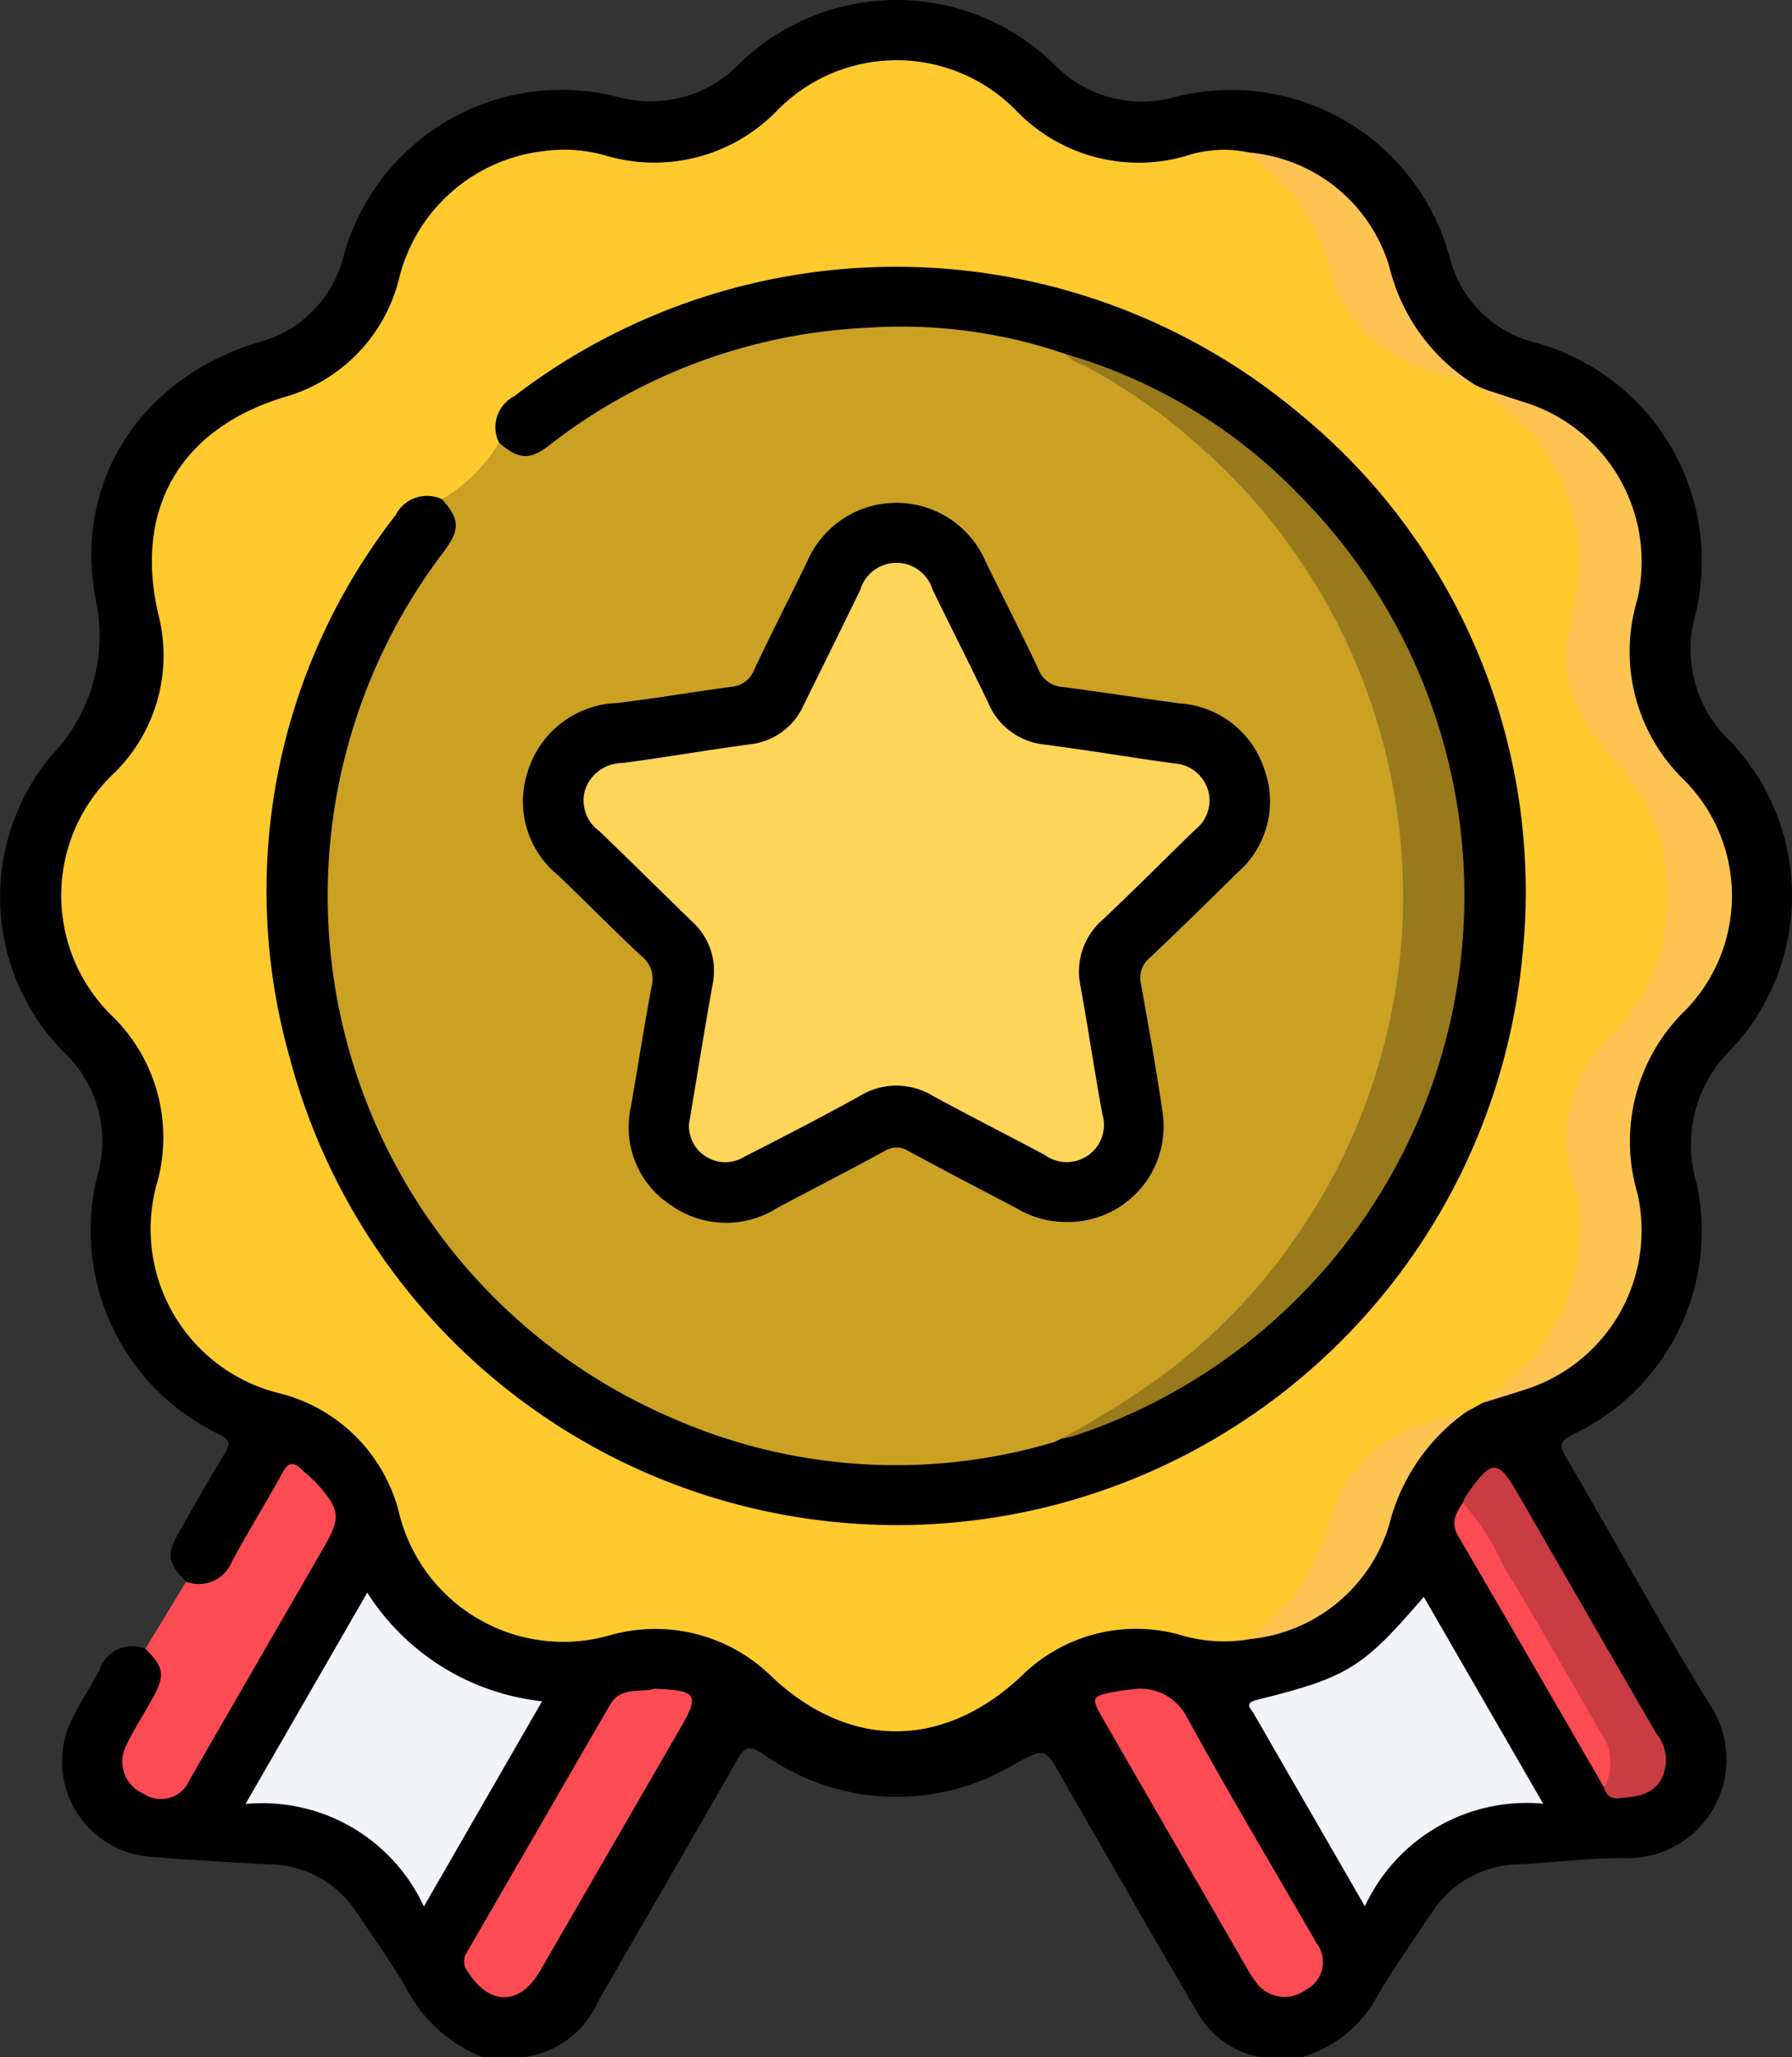 <svg id="Grupo_137636" data-name="Grupo 137636" xmlns="http://www.w3.org/2000/svg" xmlns:xlink="http://www.w3.org/1999/xlink" width="70.139" height="80.5" viewBox="0 0 70.139 80.5">
  <rect x="0" y="0" width="70.139" height="80.5" fill="#333333" stroke="none"/>
  <defs>
    <clipPath id="clip-path">
      <rect id="Rectángulo_88022" data-name="Rectángulo 88022" width="70.139" height="80.5" fill="none"/>
    </clipPath>
  </defs>
  <g id="Grupo_137636-2" data-name="Grupo 137636" clip-path="url(#clip-path)">
    <path id="Trazado_204187" data-name="Trazado 204187" d="M7.288,61.893c-.724-.728-.781-1.065-.291-1.925.6-1.044,1.187-2.09,1.813-3.116.237-.389.16-.528-.238-.731A8.843,8.843,0,0,1,3.825,45.949a4.774,4.774,0,0,0-1.282-4.735A8.636,8.636,0,0,1,2.014,29.56a6.753,6.753,0,0,0,1.711-6.192c-.833-4.624,1.872-8.611,6.388-9.974a4.635,4.635,0,0,0,3.338-3.387A8.845,8.845,0,0,1,24.172,3.791a4.844,4.844,0,0,0,4.8-1.328A8.824,8.824,0,0,1,41.244,2.5a4.779,4.779,0,0,0,4.733,1.3,8.856,8.856,0,0,1,10.762,6.267,4.588,4.588,0,0,0,3.375,3.344,8.858,8.858,0,0,1,6.241,10.644,4.953,4.953,0,0,0,1.354,4.938,8.771,8.771,0,0,1,.079,12.035,5.223,5.223,0,0,0-1.378,5.295A8.807,8.807,0,0,1,61.6,56.115c-.554.268-.587.428-.287.938,1.878,3.2,3.65,6.462,5.59,9.621a3.859,3.859,0,0,1-3.2,6.034c-1.409-.023-2.82.174-4.232.242a4.132,4.132,0,0,0-3.429,1.891c-.713,1.064-1.449,2.116-2.105,3.214A4.977,4.977,0,0,1,50.956,80.5H49.384a3.524,3.524,0,0,1-2.568-1.842c-1.737-2.951-3.426-5.931-5.141-8.9-.04-.068-.074-.138-.113-.206-.672-1.188-.659-1.163-1.869-.511a8.979,8.979,0,0,1-9.853-.428c-.539-.359-.717-.222-.994.263-1.8,3.155-3.63,6.3-5.44,9.448A3.691,3.691,0,0,1,20.467,80.5H18.9a5.732,5.732,0,0,1-3.035-2.772c-.591-.986-1.255-1.929-1.9-2.885a4.14,4.14,0,0,0-3.429-1.892c-1.542-.078-3.085-.172-4.625-.294a3.739,3.739,0,0,1-3.079-5.417c.321-.655.74-1.263,1.068-1.916a1.35,1.35,0,0,1,1.795-.807A1.1,1.1,0,0,1,6.341,66.1c-.292.732-.766,1.368-1.1,2.077a1.241,1.241,0,0,0,1.156,1.941.732.732,0,0,0,.773-.4c1.83-3.259,3.774-6.453,5.582-9.723A2.083,2.083,0,0,0,11.6,57.638c-.351-.072-.445.225-.568.437-.618,1.061-1.22,2.132-1.83,3.2a1.47,1.47,0,0,1-1.621.833c-.13-.021-.254-.063-.294-.214" transform="translate(0 0.001)"/>
    <path id="Trazado_204188" data-name="Trazado 204188" d="M13.236,133.082a1.4,1.4,0,0,0,1.8-.812c.635-1.17,1.336-2.3,1.977-3.47.212-.386.408-.418.709-.14.23.213.478.409.684.642.847.958.875,1.294.243,2.388l-5.286,9.156a1.211,1.211,0,0,1-1.8.529,1.364,1.364,0,0,1-.7-1.835c.312-.659.712-1.275,1.067-1.914.486-.875.435-1.2-.292-1.921l1.594-2.623" transform="translate(-5.948 -71.188)" fill="#fc4b52"/>
    <path id="Trazado_204189" data-name="Trazado 204189" d="M51.888,67.071a5.951,5.951,0,0,1-2.79-.189,6.383,6.383,0,0,0-6.159,1.645c-3.046,2.85-6.7,2.868-9.732.035a6.494,6.494,0,0,0-6.3-1.662,6.618,6.618,0,0,1-8.325-4.822,6.441,6.441,0,0,0-4.6-4.613,6.614,6.614,0,0,1-4.842-8.311A6.627,6.627,0,0,0,7.4,42.72a6.575,6.575,0,0,1,.056-9.553A6.44,6.44,0,0,0,9.167,26.95c-.945-4.117.859-7.221,4.9-8.473a6.421,6.421,0,0,0,4.516-4.6,6.6,6.6,0,0,1,5.685-5.038,5.88,5.88,0,0,1,2.411.175A6.684,6.684,0,0,0,33.4,7.245a6.54,6.54,0,0,1,9.376.039,6.65,6.65,0,0,0,6.573,1.76A4.756,4.756,0,0,1,51.893,8.9a6.757,6.757,0,0,1,3.255,4.321,5.428,5.428,0,0,0,3.985,4.022c.592.157,1.05.58,1.623.77l.264.121a7.9,7.9,0,0,1,3.7,9.067,4.782,4.782,0,0,0,1.129,4.744A9.194,9.194,0,0,1,68.181,35.8,7.838,7.838,0,0,1,66.3,43.45a5.738,5.738,0,0,0-1.779,4.219,7.861,7.861,0,0,0,.253,1.389A8.085,8.085,0,0,1,62.455,56.9a15.865,15.865,0,0,1-1.447.925l-.586.317a14.533,14.533,0,0,1-1.73.73A5.019,5.019,0,0,0,55.3,62.292a9.755,9.755,0,0,1-1.679,3.342,4.659,4.659,0,0,1-1.731,1.436" transform="translate(-2.975 -2.928)" fill="#feca2e"/>
    <path id="Trazado_204190" data-name="Trazado 204190" d="M130.145,73.791a11.672,11.672,0,0,0,2.43-2.39,7.667,7.667,0,0,0,1.109-6.348,5.605,5.605,0,0,1,1.612-5.781,7.737,7.737,0,0,0,.2-10.389c-1.288-1.376-2.284-2.876-2.048-4.872a22.673,22.673,0,0,0,.478-3.076,7.8,7.8,0,0,0-3.332-6.409c-.16-.121-.388-.183-.441-.42.521.17,1.04.346,1.563.511a6.535,6.535,0,0,1,4.472,7.779,6.991,6.991,0,0,0,1.871,7.052,6.42,6.42,0,0,1,.044,8.958,7.153,7.153,0,0,0-1.9,7.19,6.529,6.529,0,0,1-4.27,7.633c-.59.2-1.192.376-1.789.563" transform="translate(-72.113 -18.897)" fill="#fec452"/>
    <path id="Trazado_204191" data-name="Trazado 204191" d="M28.53,152.04a6.96,6.96,0,0,0-6.983-4.009l4.767-8.273a9.289,9.289,0,0,0,6.842,4.253L28.53,152.04" transform="translate(-11.939 -77.439)" fill="#f2f4f8"/>
    <path id="Trazado_204192" data-name="Trazado 204192" d="M114.179,152.247c-1.5-2.608-2.928-5.069-4.343-7.534-.106-.184-.41-.419.1-.546,3.578-.886,4.144-1.239,6.547-4.034l4.672,8.093a6.986,6.986,0,0,0-6.98,4.022" transform="translate(-60.756 -77.647)" fill="#f2f4f8"/>
    <path id="Trazado_204193" data-name="Trazado 204193" d="M48.163,148.2c1.7.059,1.795.219,1.02,1.561q-2.745,4.75-5.492,9.5c-.78,1.342-1.975,1.339-2.8.029a.645.645,0,0,1-.056-.776c1.88-3.229,3.738-6.47,5.617-9.7.42-.721,1.212-.445,1.716-.614" transform="translate(-22.565 -82.118)" fill="#fc4b52"/>
    <path id="Trazado_204194" data-name="Trazado 204194" d="M97.563,148.249a2.047,2.047,0,0,1,2.156,1.094c1.636,2.978,3.376,5.9,5.077,8.841a1.219,1.219,0,0,1-.435,1.827,1.377,1.377,0,0,1-1.9-.249,4.6,4.6,0,0,1-.426-.657q-2.807-4.855-5.608-9.712c-.475-.824-.45-.882.488-1.055.283-.052.569-.079.648-.09" transform="translate(-53.261 -82.143)" fill="#fc4b52"/>
    <path id="Trazado_204195" data-name="Trazado 204195" d="M128.4,130.168a2.62,2.62,0,0,1,.176-.343c.978-1.384,1.2-1.376,2.02.055q2.682,4.656,5.373,9.306a1.631,1.631,0,0,1,.186,1.83c-.388.631-1.019.649-1.648.715a.489.489,0,0,1-.57-.408,4.54,4.54,0,0,0-.961-3.214q-2.194-3.711-4.347-7.445a2.29,2.29,0,0,1-.227-.5" transform="translate(-71.148 -71.365)" fill="#c93c41"/>
    <path id="Trazado_204196" data-name="Trazado 204196" d="M118.568,22.509c-1.925-.612-3.926-1.085-5.081-3.01a4.681,4.681,0,0,1-.582-1.27,7.77,7.77,0,0,0-3.08-4.635c-.057-.041-.08-.131-.119-.2a6.293,6.293,0,0,1,5.46,4.464,7.516,7.516,0,0,0,3.4,4.649" transform="translate(-60.788 -7.423)" fill="#fec452"/>
    <path id="Trazado_204197" data-name="Trazado 204197" d="M109.694,132.749a12.337,12.337,0,0,0,1.982-2.072,10.063,10.063,0,0,0,1.206-2.7,5.279,5.279,0,0,1,3.63-3.655c.569-.178,1.143-.34,1.715-.509a7.726,7.726,0,0,0-3.071,4.454,6.33,6.33,0,0,1-5.462,4.478" transform="translate(-60.781 -68.606)" fill="#fec452"/>
    <path id="Trazado_204198" data-name="Trazado 204198" d="M127.988,131.872a10.186,10.186,0,0,1,1.593,2.474c1.294,2.136,2.53,4.307,3.777,6.472a2.07,2.07,0,0,1,.166,2.209c-1.907-3.292-3.808-6.587-5.729-9.871-.3-.517-.061-.886.193-1.284" transform="translate(-70.733 -73.07)" fill="#fc4b52"/>
    <path id="Trazado_204199" data-name="Trazado 204199" d="M32.955,35.169a6.248,6.248,0,0,0,2.231-2.213c1.09.449,1.875-.084,2.743-.7A22.051,22.051,0,0,1,48.916,28.3a23.69,23.69,0,0,1,7.6.686,2.735,2.735,0,0,1,.883.309,32.245,32.245,0,0,1,4.768,3.165,23.385,23.385,0,0,1,8.444,15.713A23.58,23.58,0,0,1,58.214,71.562a5.984,5.984,0,0,0-.95.55,13.317,13.317,0,0,1-4.357.931,21.844,21.844,0,0,1-10.476-1.486c-8.1-3.537-12.9-9.682-14-18.467a21.161,21.161,0,0,1,4.223-15.679,2.105,2.105,0,0,0,.3-2.242" transform="translate(-15.658 -15.638)" fill="#cba124"/>
    <path id="Trazado_204200" data-name="Trazado 204200" d="M30.271,32.508c.705.791.719,1.188.071,2.058A22.227,22.227,0,0,0,39.2,68.429a21.718,21.718,0,0,0,15.021.981,1.705,1.705,0,0,0,.277-.134,27.7,27.7,0,0,0,7.319-4.03,21.954,21.954,0,0,0,8.04-14.026A22.017,22.017,0,0,0,59.38,29.1a39.487,39.487,0,0,0-4.722-2.279A19.774,19.774,0,0,0,46.947,25.8a21.872,21.872,0,0,0-12.51,4.628c-.737.568-1.186.519-1.935-.134a1.372,1.372,0,0,1,.6-1.814,24.575,24.575,0,0,1,30.757.7,24.169,24.169,0,0,1,8.692,21.29A24.588,24.588,0,0,1,24.3,54.314a23.913,23.913,0,0,1,4.157-21.179,1.38,1.38,0,0,1,1.809-.627" transform="translate(-12.974 -12.976)"/>
    <path id="Trazado_204201" data-name="Trazado 204201" d="M67.16,72.269a3.719,3.719,0,0,1-1.95-.54c-1.412-.74-2.827-1.475-4.227-2.236a.863.863,0,0,0-.934,0c-1.4.762-2.82,1.488-4.226,2.239a3.724,3.724,0,0,1-4.15-.129,3.63,3.63,0,0,1-1.554-3.84c.27-1.572.518-3.149.81-4.716a1.12,1.12,0,0,0-.38-1.166c-1.113-1.033-2.173-2.122-3.272-3.171A3.726,3.726,0,0,1,46.1,54.585a3.8,3.8,0,0,1,3.475-2.625c1.506-.176,3-.437,4.505-.637a1.025,1.025,0,0,0,.862-.666c.673-1.416,1.385-2.813,2.073-4.222A3.8,3.8,0,0,1,64,46.424c.687,1.409,1.406,2.8,2.072,4.223a1.074,1.074,0,0,0,.935.685c1.53.2,3.055.438,4.584.643a3.748,3.748,0,0,1,3.327,2.6,3.674,3.674,0,0,1-1.051,4.016c-1.137,1.121-2.277,2.242-3.437,3.338a1.01,1.01,0,0,0-.346,1.029c.3,1.672.6,3.347.846,5.028a3.744,3.744,0,0,1-3.771,4.284" transform="translate(-25.425 -24.452)"/>
    <path id="Trazado_204202" data-name="Trazado 204202" d="M93.288,31.058a20.642,20.642,0,0,1,9.112,5.463A22.258,22.258,0,0,1,93.661,73.39a5.222,5.222,0,0,1-.529.119,34.358,34.358,0,0,0,4.219-2.664,23.442,23.442,0,0,0,8.672-13.818,22.374,22.374,0,0,0,.448-6.217,23.413,23.413,0,0,0-8.094-16.291A22.032,22.032,0,0,0,94.014,31.5a1.844,1.844,0,0,1-.726-.445" transform="translate(-51.604 -17.209)" fill="#98791b"/>
    <path id="Trazado_204203" data-name="Trazado 204203" d="M55.335,71.346c.31-1.851.6-3.659.923-5.46a2.6,2.6,0,0,0-.831-2.481c-1.2-1.166-2.392-2.347-3.6-3.509a1.478,1.478,0,0,1-.543-1.67,1.551,1.551,0,0,1,1.454-1c1.659-.218,3.309-.506,4.967-.729a2.608,2.608,0,0,0,2.117-1.539c.738-1.5,1.484-3,2.213-4.5a1.477,1.477,0,0,1,2.83-.021c.72,1.48,1.468,2.946,2.178,4.43a2.684,2.684,0,0,0,2.215,1.64c1.685.218,3.362.5,5.045.734a1.475,1.475,0,0,1,1.342,1.034,1.438,1.438,0,0,1-.491,1.551c-1.2,1.167-2.383,2.356-3.6,3.508a2.691,2.691,0,0,0-.9,2.608c.305,1.672.55,3.355.859,5.025a1.456,1.456,0,0,1-2.238,1.607c-1.474-.788-2.967-1.541-4.435-2.342a2.727,2.727,0,0,0-2.827.029c-1.487.82-2.993,1.6-4.509,2.37a1.422,1.422,0,0,1-2.172-1.286" transform="translate(-28.366 -27.37)" fill="#fed559"/>
  </g>
</svg>
